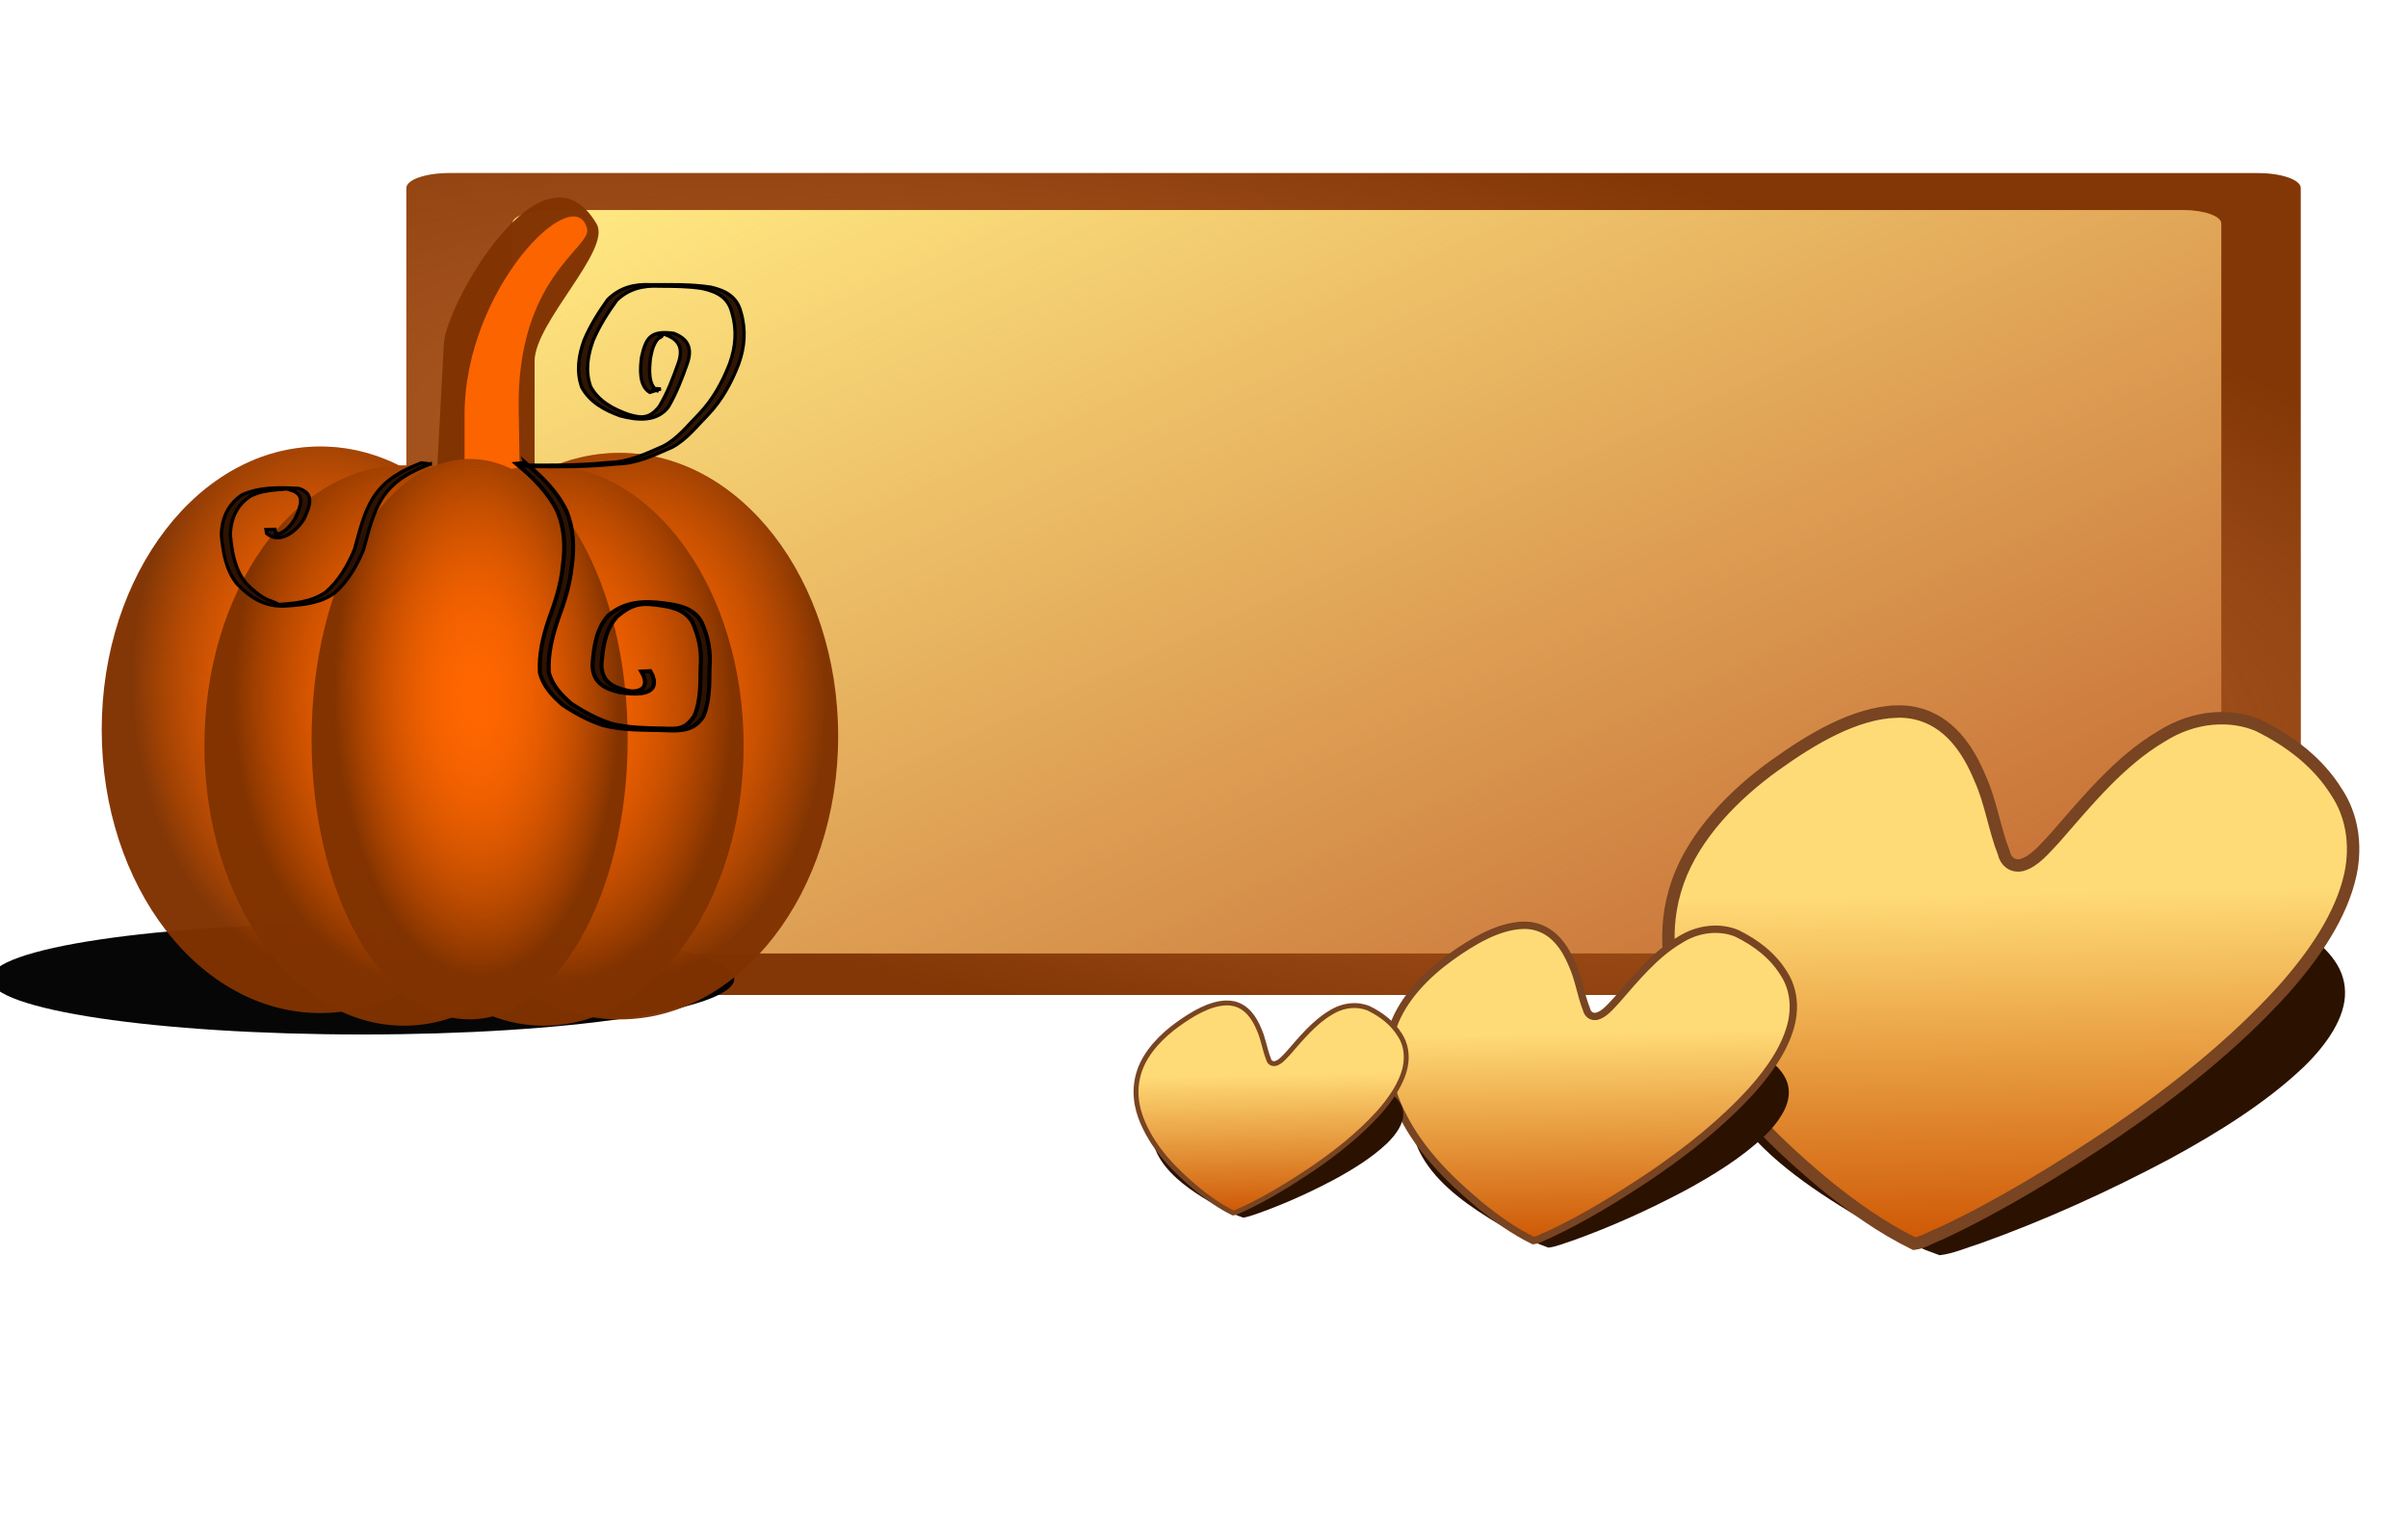 <?xml version="1.0" encoding="UTF-8" standalone="no"?>
<!-- Created with Inkscape (http://www.inkscape.org/) -->

<svg
   xmlns:dc="http://purl.org/dc/elements/1.1/"
   xmlns:cc="http://creativecommons.org/ns#"
   xmlns:rdf="http://www.w3.org/1999/02/22-rdf-syntax-ns#"
   xmlns:svg="http://www.w3.org/2000/svg"
   xmlns="http://www.w3.org/2000/svg"
   xmlns:xlink="http://www.w3.org/1999/xlink"
   version="1.1"
   width="1301.247"
   height="820.095"
   id="svg4758">
  <defs
     id="defs3">
    <linearGradient
       id="linearGradient9025">
      <stop
         id="stop9027"
         style="stop-color:#ffe680;stop-opacity:1"
         offset="0" />
      <stop
         id="stop9029"
         style="stop-color:#ffe680;stop-opacity:0"
         offset="1" />
    </linearGradient>
    <clipPath
       id="clipPath4713">
      <path
         d="m -917.868,746.406 -105.735,29.246 0,71.99 -411.691,58.492 53.992,584.916 364.448,-80.988 11.248,456.685 112.484,-47.243 -2.25,-431.938 490.43,-67.49 -110.234,-546.672 -350.95,53.992 -24.746,-80.988 z"
         id="path4715"
         style="fill:none;stroke:#000000;stroke-width:1px;stroke-linecap:butt;stroke-linejoin:miter;stroke-opacity:1" />
    </clipPath>
    <clipPath
       id="clipPath4717">
      <path
         d="m -917.868,746.406 -105.735,29.246 0,71.99 -411.691,58.492 53.992,584.916 364.448,-80.988 11.248,456.685 112.484,-47.243 -2.25,-431.938 490.43,-67.49 -110.234,-546.672 -350.95,53.992 -24.746,-80.988 z"
         id="path4719"
         style="fill:none;stroke:#000000;stroke-width:1px;stroke-linecap:butt;stroke-linejoin:miter;stroke-opacity:1" />
    </clipPath>
    <clipPath
       id="clipPath4721">
      <path
         d="m -917.868,746.406 -105.735,29.246 0,71.99 -411.691,58.492 53.992,584.916 364.448,-80.988 11.248,456.685 112.484,-47.243 -2.25,-431.938 490.43,-67.49 -110.234,-546.672 -350.95,53.992 -24.746,-80.988 z"
         id="path4723"
         style="fill:none;stroke:#000000;stroke-width:1px;stroke-linecap:butt;stroke-linejoin:miter;stroke-opacity:1" />
    </clipPath>
    <clipPath
       id="clipPath4725">
      <path
         d="m -917.868,746.406 -105.735,29.246 0,71.99 -411.691,58.492 53.992,584.916 364.448,-80.988 11.248,456.685 112.484,-47.243 -2.25,-431.938 490.43,-67.49 -110.234,-546.672 -350.95,53.992 -24.746,-80.988 z"
         id="path4727"
         style="fill:none;stroke:#000000;stroke-width:1px;stroke-linecap:butt;stroke-linejoin:miter;stroke-opacity:1" />
    </clipPath>
    <clipPath
       id="clipPath4729">
      <path
         d="m -917.868,746.406 -105.735,29.246 0,71.99 -411.691,58.492 53.992,584.916 364.448,-80.988 11.248,456.685 112.484,-47.243 -2.25,-431.938 490.43,-67.49 -110.234,-546.672 -350.95,53.992 -24.746,-80.988 z"
         id="path4731"
         style="fill:none;stroke:#000000;stroke-width:1px;stroke-linecap:butt;stroke-linejoin:miter;stroke-opacity:1" />
    </clipPath>
    <clipPath
       id="clipPath4733">
      <path
         d="m -917.868,746.406 -105.735,29.246 0,71.99 -411.691,58.492 53.992,584.916 364.448,-80.988 11.248,456.685 112.484,-47.243 -2.25,-431.938 490.43,-67.49 -110.234,-546.672 -350.95,53.992 -24.746,-80.988 z"
         id="path4735"
         style="fill:none;stroke:#000000;stroke-width:1px;stroke-linecap:butt;stroke-linejoin:miter;stroke-opacity:1" />
    </clipPath>
    <clipPath
       id="clipPath4737">
      <path
         d="m -917.868,746.406 -105.735,29.246 0,71.99 -411.691,58.492 53.992,584.916 364.448,-80.988 11.248,456.685 112.484,-47.243 -2.25,-431.938 490.43,-67.49 -110.234,-546.672 -350.95,53.992 -24.746,-80.988 z"
         id="path4739"
         style="fill:none;stroke:#000000;stroke-width:1px;stroke-linecap:butt;stroke-linejoin:miter;stroke-opacity:1" />
    </clipPath>
    <clipPath
       id="clipPath4741">
      <path
         d="m -917.868,746.406 -105.735,29.246 0,71.99 -411.691,58.492 53.992,584.916 364.448,-80.988 11.248,456.685 112.484,-47.243 -2.25,-431.938 490.43,-67.49 -110.234,-546.672 -350.95,53.992 -24.746,-80.988 z"
         id="path4743"
         style="fill:none;stroke:#000000;stroke-width:1px;stroke-linecap:butt;stroke-linejoin:miter;stroke-opacity:1" />
    </clipPath>
    <clipPath
       id="clipPath4745">
      <path
         d="m -917.868,746.406 -105.735,29.246 0,71.99 -411.691,58.492 53.992,584.916 364.448,-80.988 11.248,456.685 112.484,-47.243 -2.25,-431.938 490.43,-67.49 -110.234,-546.672 -350.95,53.992 -24.746,-80.988 z"
         id="path4747"
         style="fill:none;stroke:#000000;stroke-width:1px;stroke-linecap:butt;stroke-linejoin:miter;stroke-opacity:1" />
    </clipPath>
    <clipPath
       id="clipPath4749">
      <path
         d="m -917.868,746.406 -105.735,29.246 0,71.99 -411.691,58.492 53.992,584.916 364.448,-80.988 11.248,456.685 112.484,-47.243 -2.25,-431.938 490.43,-67.49 -110.234,-546.672 -350.95,53.992 -24.746,-80.988 z"
         id="path4751"
         style="fill:none;stroke:#000000;stroke-width:1px;stroke-linecap:butt;stroke-linejoin:miter;stroke-opacity:1" />
    </clipPath>
    <clipPath
       id="clipPath4753">
      <path
         d="m -917.868,746.406 -105.735,29.246 0,71.99 -411.691,58.492 53.992,584.916 364.448,-80.988 11.248,456.685 112.484,-47.243 -2.25,-431.938 490.43,-67.49 -110.234,-546.672 -350.95,53.992 -24.746,-80.988 z"
         id="path4755"
         style="fill:none;stroke:#000000;stroke-width:1px;stroke-linecap:butt;stroke-linejoin:miter;stroke-opacity:1" />
    </clipPath>
    <clipPath
       id="clipPath4757">
      <path
         d="m -917.868,746.406 -105.735,29.246 0,71.99 -411.691,58.492 53.992,584.916 364.448,-80.988 11.248,456.685 112.484,-47.243 -2.25,-431.938 490.43,-67.49 -110.234,-546.672 -350.95,53.992 -24.746,-80.988 z"
         id="path4759"
         style="fill:none;stroke:#000000;stroke-width:1px;stroke-linecap:butt;stroke-linejoin:miter;stroke-opacity:1" />
    </clipPath>
    <clipPath
       id="clipPath4761">
      <path
         d="m -917.868,746.406 -105.735,29.246 0,71.99 -411.691,58.492 53.992,584.916 364.448,-80.988 11.248,456.685 112.484,-47.243 -2.25,-431.938 490.43,-67.49 -110.234,-546.672 -350.95,53.992 -24.746,-80.988 z"
         id="path4763"
         style="fill:none;stroke:#000000;stroke-width:1px;stroke-linecap:butt;stroke-linejoin:miter;stroke-opacity:1" />
    </clipPath>
    <clipPath
       id="clipPath4765">
      <path
         d="m -917.868,746.406 -105.735,29.246 0,71.99 -411.691,58.492 53.992,584.916 364.448,-80.988 11.248,456.685 112.484,-47.243 -2.25,-431.938 490.43,-67.49 -110.234,-546.672 -350.95,53.992 -24.746,-80.988 z"
         id="path4767"
         style="fill:none;stroke:#000000;stroke-width:1px;stroke-linecap:butt;stroke-linejoin:miter;stroke-opacity:1" />
    </clipPath>
    <clipPath
       id="clipPath4769">
      <path
         d="m -917.868,746.406 -105.735,29.246 0,71.99 -411.691,58.492 53.992,584.916 364.448,-80.988 11.248,456.685 112.484,-47.243 -2.25,-431.938 490.43,-67.49 -110.234,-546.672 -350.95,53.992 -24.746,-80.988 z"
         id="path4771"
         style="fill:none;stroke:#000000;stroke-width:1px;stroke-linecap:butt;stroke-linejoin:miter;stroke-opacity:1" />
    </clipPath>
    <clipPath
       id="clipPath4773">
      <path
         d="m -917.868,746.406 -105.735,29.246 0,71.99 -411.691,58.492 53.992,584.916 364.448,-80.988 11.248,456.685 112.484,-47.243 -2.25,-431.938 490.43,-67.49 -110.234,-546.672 -350.95,53.992 -24.746,-80.988 z"
         id="path4775"
         style="fill:none;stroke:#000000;stroke-width:1px;stroke-linecap:butt;stroke-linejoin:miter;stroke-opacity:1" />
    </clipPath>
    <clipPath
       id="clipPath4777">
      <path
         d="m -917.868,746.406 -105.735,29.246 0,71.99 -411.691,58.492 53.992,584.916 364.448,-80.988 11.248,456.685 112.484,-47.243 -2.25,-431.938 490.43,-67.49 -110.234,-546.672 -350.95,53.992 -24.746,-80.988 z"
         id="path4779"
         style="fill:none;stroke:#000000;stroke-width:1px;stroke-linecap:butt;stroke-linejoin:miter;stroke-opacity:1" />
    </clipPath>
    <clipPath
       id="clipPath4781">
      <path
         d="m -917.868,746.406 -105.735,29.246 0,71.99 -411.691,58.492 53.992,584.916 364.448,-80.988 11.248,456.685 112.484,-47.243 -2.25,-431.938 490.43,-67.49 -110.234,-546.672 -350.95,53.992 -24.746,-80.988 z"
         id="path4783"
         style="fill:none;stroke:#000000;stroke-width:1px;stroke-linecap:butt;stroke-linejoin:miter;stroke-opacity:1" />
    </clipPath>
    <clipPath
       id="clipPath4785">
      <path
         d="m -917.868,746.406 -105.735,29.246 0,71.99 -411.691,58.492 53.992,584.916 364.448,-80.988 11.248,456.685 112.484,-47.243 -2.25,-431.938 490.43,-67.49 -110.234,-546.672 -350.95,53.992 -24.746,-80.988 z"
         id="path4787"
         style="fill:none;stroke:#000000;stroke-width:1px;stroke-linecap:butt;stroke-linejoin:miter;stroke-opacity:1" />
    </clipPath>
    <clipPath
       id="clipPath4789">
      <path
         d="m -917.868,746.406 -105.735,29.246 0,71.99 -411.691,58.492 53.992,584.916 364.448,-80.988 11.248,456.685 112.484,-47.243 -2.25,-431.938 490.43,-67.49 -110.234,-546.672 -350.95,53.992 -24.746,-80.988 z"
         id="path4791"
         style="fill:none;stroke:#000000;stroke-width:1px;stroke-linecap:butt;stroke-linejoin:miter;stroke-opacity:1" />
    </clipPath>
    <clipPath
       id="clipPath4793">
      <path
         d="m -917.868,746.406 -105.735,29.246 0,71.99 -411.691,58.492 53.992,584.916 364.448,-80.988 11.248,456.685 112.484,-47.243 -2.25,-431.938 490.43,-67.49 -110.234,-546.672 -350.95,53.992 -24.746,-80.988 z"
         id="path4795"
         style="fill:none;stroke:#000000;stroke-width:1px;stroke-linecap:butt;stroke-linejoin:miter;stroke-opacity:1" />
    </clipPath>
    <clipPath
       id="clipPath4797">
      <path
         d="m -917.868,746.406 -105.735,29.246 0,71.99 -411.691,58.492 53.992,584.916 364.448,-80.988 11.248,456.685 112.484,-47.243 -2.25,-431.938 490.43,-67.49 -110.234,-546.672 -350.95,53.992 -24.746,-80.988 z"
         id="path4799"
         style="fill:none;stroke:#000000;stroke-width:1px;stroke-linecap:butt;stroke-linejoin:miter;stroke-opacity:1" />
    </clipPath>
    <clipPath
       id="clipPath4801">
      <path
         d="m -917.868,746.406 -105.735,29.246 0,71.99 -411.691,58.492 53.992,584.916 364.448,-80.988 11.248,456.685 112.484,-47.243 -2.25,-431.938 490.43,-67.49 -110.234,-546.672 -350.95,53.992 -24.746,-80.988 z"
         id="path4803"
         style="fill:none;stroke:#000000;stroke-width:1px;stroke-linecap:butt;stroke-linejoin:miter;stroke-opacity:1" />
    </clipPath>
    <clipPath
       id="clipPath4805">
      <path
         d="m -917.868,746.406 -105.735,29.246 0,71.99 -411.691,58.492 53.992,584.916 364.448,-80.988 11.248,456.685 112.484,-47.243 -2.25,-431.938 490.43,-67.49 -110.234,-546.672 -350.95,53.992 -24.746,-80.988 z"
         id="path4807"
         style="fill:none;stroke:#000000;stroke-width:1px;stroke-linecap:butt;stroke-linejoin:miter;stroke-opacity:1" />
    </clipPath>
    <clipPath
       id="clipPath4809">
      <path
         d="m -917.868,746.406 -105.735,29.246 0,71.99 -411.691,58.492 53.992,584.916 364.448,-80.988 11.248,456.685 112.484,-47.243 -2.25,-431.938 490.43,-67.49 -110.234,-546.672 -350.95,53.992 -24.746,-80.988 z"
         id="path4811"
         style="fill:none;stroke:#000000;stroke-width:1px;stroke-linecap:butt;stroke-linejoin:miter;stroke-opacity:1" />
    </clipPath>
    <clipPath
       id="clipPath4813">
      <path
         d="m -917.868,746.406 -105.735,29.246 0,71.99 -411.691,58.492 53.992,584.916 364.448,-80.988 11.248,456.685 112.484,-47.243 -2.25,-431.938 490.43,-67.49 -110.234,-546.672 -350.95,53.992 -24.746,-80.988 z"
         id="path4815"
         style="fill:none;stroke:#000000;stroke-width:1px;stroke-linecap:butt;stroke-linejoin:miter;stroke-opacity:1" />
    </clipPath>
    <clipPath
       id="clipPath4817">
      <path
         d="m -917.868,746.406 -105.735,29.246 0,71.99 -411.691,58.492 53.992,584.916 364.448,-80.988 11.248,456.685 112.484,-47.243 -2.25,-431.938 490.43,-67.49 -110.234,-546.672 -350.95,53.992 -24.746,-80.988 z"
         id="path4819"
         style="fill:none;stroke:#000000;stroke-width:1px;stroke-linecap:butt;stroke-linejoin:miter;stroke-opacity:1" />
    </clipPath>
    <clipPath
       id="clipPath4821">
      <path
         d="m -917.868,746.406 -105.735,29.246 0,71.99 -411.691,58.492 53.992,584.916 364.448,-80.988 11.248,456.685 112.484,-47.243 -2.25,-431.938 490.43,-67.49 -110.234,-546.672 -350.95,53.992 -24.746,-80.988 z"
         id="path4823"
         style="fill:none;stroke:#000000;stroke-width:1px;stroke-linecap:butt;stroke-linejoin:miter;stroke-opacity:1" />
    </clipPath>
    <clipPath
       id="clipPath4825">
      <path
         d="m -917.868,746.406 -105.735,29.246 0,71.99 -411.691,58.492 53.992,584.916 364.448,-80.988 11.248,456.685 112.484,-47.243 -2.25,-431.938 490.43,-67.49 -110.234,-546.672 -350.95,53.992 -24.746,-80.988 z"
         id="path4827"
         style="fill:none;stroke:#000000;stroke-width:1px;stroke-linecap:butt;stroke-linejoin:miter;stroke-opacity:1" />
    </clipPath>
    <clipPath
       id="clipPath4829">
      <path
         d="m -917.868,746.406 -105.735,29.246 0,71.99 -411.691,58.492 53.992,584.916 364.448,-80.988 11.248,456.685 112.484,-47.243 -2.25,-431.938 490.43,-67.49 -110.234,-546.672 -350.95,53.992 -24.746,-80.988 z"
         id="path4831"
         style="fill:none;stroke:#000000;stroke-width:1px;stroke-linecap:butt;stroke-linejoin:miter;stroke-opacity:1" />
    </clipPath>
    <clipPath
       id="clipPath4833">
      <path
         d="m -917.868,746.406 -105.735,29.246 0,71.99 -411.691,58.492 53.992,584.916 364.448,-80.988 11.248,456.685 112.484,-47.243 -2.25,-431.938 490.43,-67.49 -110.234,-546.672 -350.95,53.992 -24.746,-80.988 z"
         id="path4835"
         style="fill:none;stroke:#000000;stroke-width:1px;stroke-linecap:butt;stroke-linejoin:miter;stroke-opacity:1" />
    </clipPath>
    <clipPath
       id="clipPath4837">
      <path
         d="m -917.868,746.406 -105.735,29.246 0,71.99 -411.691,58.492 53.992,584.916 364.448,-80.988 11.248,456.685 112.484,-47.243 -2.25,-431.938 490.43,-67.49 -110.234,-546.672 -350.95,53.992 -24.746,-80.988 z"
         id="path4839"
         style="fill:none;stroke:#000000;stroke-width:1px;stroke-linecap:butt;stroke-linejoin:miter;stroke-opacity:1" />
    </clipPath>
    <clipPath
       id="clipPath4841">
      <path
         d="m -917.868,746.406 -105.735,29.246 0,71.99 -411.691,58.492 53.992,584.916 364.448,-80.988 11.248,456.685 112.484,-47.243 -2.25,-431.938 490.43,-67.49 -110.234,-546.672 -350.95,53.992 -24.746,-80.988 z"
         id="path4843"
         style="fill:none;stroke:#000000;stroke-width:1px;stroke-linecap:butt;stroke-linejoin:miter;stroke-opacity:1" />
    </clipPath>
    <clipPath
       id="clipPath4845">
      <path
         d="m -917.868,746.406 -105.735,29.246 0,71.99 -411.691,58.492 53.992,584.916 364.448,-80.988 11.248,456.685 112.484,-47.243 -2.25,-431.938 490.43,-67.49 -110.234,-546.672 -350.95,53.992 -24.746,-80.988 z"
         id="path4847"
         style="fill:none;stroke:#000000;stroke-width:1px;stroke-linecap:butt;stroke-linejoin:miter;stroke-opacity:1" />
    </clipPath>
    <clipPath
       id="clipPath4849">
      <path
         d="m -917.868,746.406 -105.735,29.246 0,71.99 -411.691,58.492 53.992,584.916 364.448,-80.988 11.248,456.685 112.484,-47.243 -2.25,-431.938 490.43,-67.49 -110.234,-546.672 -350.95,53.992 -24.746,-80.988 z"
         id="path4851"
         style="fill:none;stroke:#000000;stroke-width:1px;stroke-linecap:butt;stroke-linejoin:miter;stroke-opacity:1" />
    </clipPath>
    <clipPath
       id="clipPath4853">
      <path
         d="m -917.868,746.406 -105.735,29.246 0,71.99 -411.691,58.492 53.992,584.916 364.448,-80.988 11.248,456.685 112.484,-47.243 -2.25,-431.938 490.43,-67.49 -110.234,-546.672 -350.95,53.992 -24.746,-80.988 z"
         id="path4855"
         style="fill:none;stroke:#000000;stroke-width:1px;stroke-linecap:butt;stroke-linejoin:miter;stroke-opacity:1" />
    </clipPath>
    <clipPath
       id="clipPath4857">
      <path
         d="m -917.868,746.406 -105.735,29.246 0,71.99 -411.691,58.492 53.992,584.916 364.448,-80.988 11.248,456.685 112.484,-47.243 -2.25,-431.938 490.43,-67.49 -110.234,-546.672 -350.95,53.992 -24.746,-80.988 z"
         id="path4859"
         style="fill:none;stroke:#000000;stroke-width:1px;stroke-linecap:butt;stroke-linejoin:miter;stroke-opacity:1" />
    </clipPath>
    <clipPath
       id="clipPath4861">
      <path
         d="m -917.868,746.406 -105.735,29.246 0,71.99 -411.691,58.492 53.992,584.916 364.448,-80.988 11.248,456.685 112.484,-47.243 -2.25,-431.938 490.43,-67.49 -110.234,-546.672 -350.95,53.992 -24.746,-80.988 z"
         id="path4863"
         style="fill:none;stroke:#000000;stroke-width:1px;stroke-linecap:butt;stroke-linejoin:miter;stroke-opacity:1" />
    </clipPath>
    <clipPath
       id="clipPath4865">
      <path
         d="m -917.868,746.406 -105.735,29.246 0,71.99 -411.691,58.492 53.992,584.916 364.448,-80.988 11.248,456.685 112.484,-47.243 -2.25,-431.938 490.43,-67.49 -110.234,-546.672 -350.95,53.992 -24.746,-80.988 z"
         id="path4867"
         style="fill:none;stroke:#000000;stroke-width:1px;stroke-linecap:butt;stroke-linejoin:miter;stroke-opacity:1" />
    </clipPath>
    <clipPath
       id="clipPath4869">
      <path
         d="m -917.868,746.406 -105.735,29.246 0,71.99 -411.691,58.492 53.992,584.916 364.448,-80.988 11.248,456.685 112.484,-47.243 -2.25,-431.938 490.43,-67.49 -110.234,-546.672 -350.95,53.992 -24.746,-80.988 z"
         id="path4871"
         style="fill:none;stroke:#000000;stroke-width:1px;stroke-linecap:butt;stroke-linejoin:miter;stroke-opacity:1" />
    </clipPath>
    <clipPath
       id="clipPath4873">
      <path
         d="m -917.868,746.406 -105.735,29.246 0,71.99 -411.691,58.492 53.992,584.916 364.448,-80.988 11.248,456.685 112.484,-47.243 -2.25,-431.938 490.43,-67.49 -110.234,-546.672 -350.95,53.992 -24.746,-80.988 z"
         id="path4875"
         style="fill:none;stroke:#000000;stroke-width:1px;stroke-linecap:butt;stroke-linejoin:miter;stroke-opacity:1" />
    </clipPath>
    <clipPath
       id="clipPath4877">
      <path
         d="m -917.868,746.406 -105.735,29.246 0,71.99 -411.691,58.492 53.992,584.916 364.448,-80.988 11.248,456.685 112.484,-47.243 -2.25,-431.938 490.43,-67.49 -110.234,-546.672 -350.95,53.992 -24.746,-80.988 z"
         id="path4879"
         style="fill:none;stroke:#000000;stroke-width:1px;stroke-linecap:butt;stroke-linejoin:miter;stroke-opacity:1" />
    </clipPath>
    <clipPath
       id="clipPath4881">
      <path
         d="m -917.868,746.406 -105.735,29.246 0,71.99 -411.691,58.492 53.992,584.916 364.448,-80.988 11.248,456.685 112.484,-47.243 -2.25,-431.938 490.43,-67.49 -110.234,-546.672 -350.95,53.992 -24.746,-80.988 z"
         id="path4883"
         style="fill:none;stroke:#000000;stroke-width:1px;stroke-linecap:butt;stroke-linejoin:miter;stroke-opacity:1" />
    </clipPath>
    <clipPath
       id="clipPath4885">
      <path
         d="m -917.868,746.406 -105.735,29.246 0,71.99 -411.691,58.492 53.992,584.916 364.448,-80.988 11.248,456.685 112.484,-47.243 -2.25,-431.938 490.43,-67.49 -110.234,-546.672 -350.95,53.992 -24.746,-80.988 z"
         id="path4887"
         style="fill:none;stroke:#000000;stroke-width:1px;stroke-linecap:butt;stroke-linejoin:miter;stroke-opacity:1" />
    </clipPath>
    <clipPath
       id="clipPath4889">
      <path
         d="m -917.868,746.406 -105.735,29.246 0,71.99 -411.691,58.492 53.992,584.916 364.448,-80.988 11.248,456.685 112.484,-47.243 -2.25,-431.938 490.43,-67.49 -110.234,-546.672 -350.95,53.992 -24.746,-80.988 z"
         id="path4891"
         style="fill:none;stroke:#000000;stroke-width:1px;stroke-linecap:butt;stroke-linejoin:miter;stroke-opacity:1" />
    </clipPath>
    <clipPath
       id="clipPath4893">
      <path
         d="m -917.868,746.406 -105.735,29.246 0,71.99 -411.691,58.492 53.992,584.916 364.448,-80.988 11.248,456.685 112.484,-47.243 -2.25,-431.938 490.43,-67.49 -110.234,-546.672 -350.95,53.992 -24.746,-80.988 z"
         id="path4895"
         style="fill:none;stroke:#000000;stroke-width:1px;stroke-linecap:butt;stroke-linejoin:miter;stroke-opacity:1" />
    </clipPath>
    <clipPath
       id="clipPath4897">
      <path
         d="m -917.868,746.406 -105.735,29.246 0,71.99 -411.691,58.492 53.992,584.916 364.448,-80.988 11.248,456.685 112.484,-47.243 -2.25,-431.938 490.43,-67.49 -110.234,-546.672 -350.95,53.992 -24.746,-80.988 z"
         id="path4899"
         style="fill:none;stroke:#000000;stroke-width:1px;stroke-linecap:butt;stroke-linejoin:miter;stroke-opacity:1" />
    </clipPath>
    <clipPath
       id="clipPath4901">
      <path
         d="m -917.868,746.406 -105.735,29.246 0,71.99 -411.691,58.492 53.992,584.916 364.448,-80.988 11.248,456.685 112.484,-47.243 -2.25,-431.938 490.43,-67.49 -110.234,-546.672 -350.95,53.992 -24.746,-80.988 z"
         id="path4903"
         style="fill:none;stroke:#000000;stroke-width:1px;stroke-linecap:butt;stroke-linejoin:miter;stroke-opacity:1" />
    </clipPath>
    <clipPath
       id="clipPath4905">
      <path
         d="m -917.868,746.406 -105.735,29.246 0,71.99 -411.691,58.492 53.992,584.916 364.448,-80.988 11.248,456.685 112.484,-47.243 -2.25,-431.938 490.43,-67.49 -110.234,-546.672 -350.95,53.992 -24.746,-80.988 z"
         id="path4907"
         style="fill:none;stroke:#000000;stroke-width:1px;stroke-linecap:butt;stroke-linejoin:miter;stroke-opacity:1" />
    </clipPath>
    <clipPath
       id="clipPath4909">
      <path
         d="m -917.868,746.406 -105.735,29.246 0,71.99 -411.691,58.492 53.992,584.916 364.448,-80.988 11.248,456.685 112.484,-47.243 -2.25,-431.938 490.43,-67.49 -110.234,-546.672 -350.95,53.992 -24.746,-80.988 z"
         id="path4911"
         style="fill:none;stroke:#000000;stroke-width:1px;stroke-linecap:butt;stroke-linejoin:miter;stroke-opacity:1" />
    </clipPath>
    <clipPath
       id="clipPath4913">
      <path
         d="m -917.868,746.406 -105.735,29.246 0,71.99 -411.691,58.492 53.992,584.916 364.448,-80.988 11.248,456.685 112.484,-47.243 -2.25,-431.938 490.43,-67.49 -110.234,-546.672 -350.95,53.992 -24.746,-80.988 z"
         id="path4915"
         style="fill:none;stroke:#000000;stroke-width:1px;stroke-linecap:butt;stroke-linejoin:miter;stroke-opacity:1" />
    </clipPath>
    <clipPath
       id="clipPath4917">
      <path
         d="m -917.868,746.406 -105.735,29.246 0,71.99 -411.691,58.492 53.992,584.916 364.448,-80.988 11.248,456.685 112.484,-47.243 -2.25,-431.938 490.43,-67.49 -110.234,-546.672 -350.95,53.992 -24.746,-80.988 z"
         id="path4919"
         style="fill:none;stroke:#000000;stroke-width:1px;stroke-linecap:butt;stroke-linejoin:miter;stroke-opacity:1" />
    </clipPath>
    <clipPath
       id="clipPath4921">
      <path
         d="m -917.868,746.406 -105.735,29.246 0,71.99 -411.691,58.492 53.992,584.916 364.448,-80.988 11.248,456.685 112.484,-47.243 -2.25,-431.938 490.43,-67.49 -110.234,-546.672 -350.95,53.992 -24.746,-80.988 z"
         id="path4923"
         style="fill:none;stroke:#000000;stroke-width:1px;stroke-linecap:butt;stroke-linejoin:miter;stroke-opacity:1" />
    </clipPath>
    <clipPath
       id="clipPath4925">
      <path
         d="m -917.868,746.406 -105.735,29.246 0,71.99 -411.691,58.492 53.992,584.916 364.448,-80.988 11.248,456.685 112.484,-47.243 -2.25,-431.938 490.43,-67.49 -110.234,-546.672 -350.95,53.992 -24.746,-80.988 z"
         id="path4927"
         style="fill:none;stroke:#000000;stroke-width:1px;stroke-linecap:butt;stroke-linejoin:miter;stroke-opacity:1" />
    </clipPath>
    <clipPath
       id="clipPath4929">
      <path
         d="m -917.868,746.406 -105.735,29.246 0,71.99 -411.691,58.492 53.992,584.916 364.448,-80.988 11.248,456.685 112.484,-47.243 -2.25,-431.938 490.43,-67.49 -110.234,-546.672 -350.95,53.992 -24.746,-80.988 z"
         id="path4931"
         style="fill:none;stroke:#000000;stroke-width:1px;stroke-linecap:butt;stroke-linejoin:miter;stroke-opacity:1" />
    </clipPath>
    <clipPath
       id="clipPath4933">
      <path
         d="m -917.868,746.406 -105.735,29.246 0,71.99 -411.691,58.492 53.992,584.916 364.448,-80.988 11.248,456.685 112.484,-47.243 -2.25,-431.938 490.43,-67.49 -110.234,-546.672 -350.95,53.992 -24.746,-80.988 z"
         id="path4935"
         style="fill:none;stroke:#000000;stroke-width:1px;stroke-linecap:butt;stroke-linejoin:miter;stroke-opacity:1" />
    </clipPath>
    <clipPath
       id="clipPath4937">
      <path
         d="m -917.868,746.406 -105.735,29.246 0,71.99 -411.691,58.492 53.992,584.916 364.448,-80.988 11.248,456.685 112.484,-47.243 -2.25,-431.938 490.43,-67.49 -110.234,-546.672 -350.95,53.992 -24.746,-80.988 z"
         id="path4939"
         style="fill:none;stroke:#000000;stroke-width:1px;stroke-linecap:butt;stroke-linejoin:miter;stroke-opacity:1" />
    </clipPath>
    <clipPath
       id="clipPath4941">
      <path
         d="m -917.868,746.406 -105.735,29.246 0,71.99 -411.691,58.492 53.992,584.916 364.448,-80.988 11.248,456.685 112.484,-47.243 -2.25,-431.938 490.43,-67.49 -110.234,-546.672 -350.95,53.992 -24.746,-80.988 z"
         id="path4943"
         style="fill:none;stroke:#000000;stroke-width:1px;stroke-linecap:butt;stroke-linejoin:miter;stroke-opacity:1" />
    </clipPath>
    <filter
       color-interpolation-filters="sRGB"
       id="filter5605">
      <feGaussianBlur
         stdDeviation="3.127"
         id="feGaussianBlur5607" />
    </filter>
    <filter
       x="-0.103"
       y="-0.378"
       width="1.207"
       height="1.757"
       color-interpolation-filters="sRGB"
       id="filter5660-4">
      <feGaussianBlur
         stdDeviation="10.279"
         id="feGaussianBlur5662-4" />
    </filter>
    <filter
       color-interpolation-filters="sRGB"
       id="filter5605-6">
      <feGaussianBlur
         stdDeviation="3.127"
         id="feGaussianBlur5607-9" />
    </filter>
    <radialGradient
       cx="399.869"
       cy="392.171"
       r="321.704"
       fx="399.869"
       fy="392.171"
       id="radialGradient4955-7"
       xlink:href="#linearGradient4949-7"
       gradientUnits="userSpaceOnUse"
       gradientTransform="matrix(0.925,0.931,-0.56,0.556,245.011,24.462)" />
    <linearGradient
       id="linearGradient4949-7">
      <stop
         id="stop4951-4"
         style="stop-color:#c87137;stop-opacity:1"
         offset="0" />
      <stop
         id="stop4953-8"
         style="stop-color:#c87137;stop-opacity:0"
         offset="1" />
    </linearGradient>
    <radialGradient
       cx="1724.971"
       cy="4582.597"
       r="16.02"
       fx="1724.971"
       fy="4582.597"
       id="radialGradient5013-1"
       xlink:href="#linearGradient3218-4"
       gradientUnits="userSpaceOnUse"
       gradientTransform="matrix(0.903,-0.039,0.042,1.74,-24.752,-3326.858)" />
    <linearGradient
       id="linearGradient3218-4">
      <stop
         id="stop3220-1"
         style="stop-color:#ff6600;stop-opacity:1"
         offset="0" />
      <stop
         id="stop3222-2"
         style="stop-color:#ff6600;stop-opacity:0"
         offset="1" />
    </linearGradient>
    <radialGradient
       cx="1724.971"
       cy="4582.597"
       r="16.02"
       fx="1724.971"
       fy="4582.597"
       id="radialGradient5015-6"
       xlink:href="#linearGradient3218-4"
       gradientUnits="userSpaceOnUse"
       gradientTransform="matrix(0.903,-0.039,0.042,1.74,-24.752,-3326.858)" />
    <radialGradient
       cx="1724.971"
       cy="4582.597"
       r="16.02"
       fx="1724.971"
       fy="4582.597"
       id="radialGradient5017-5"
       xlink:href="#linearGradient3218-4"
       gradientUnits="userSpaceOnUse"
       gradientTransform="matrix(0.903,-0.039,0.042,1.74,-24.752,-3326.858)" />
    <radialGradient
       cx="1724.971"
       cy="4582.597"
       r="16.02"
       fx="1724.971"
       fy="4582.597"
       id="radialGradient5019-3"
       xlink:href="#linearGradient3218-4"
       gradientUnits="userSpaceOnUse"
       gradientTransform="matrix(0.903,-0.039,0.042,1.74,-24.752,-3326.858)" />
    <radialGradient
       cx="1724.971"
       cy="4582.597"
       r="16.02"
       fx="1724.971"
       fy="4582.597"
       id="radialGradient5021-5"
       xlink:href="#linearGradient3218-4"
       gradientUnits="userSpaceOnUse"
       gradientTransform="matrix(0.903,-0.039,0.042,1.74,-24.752,-3326.858)" />
    <radialGradient
       cx="1724.971"
       cy="4582.597"
       r="16.02"
       fx="1724.971"
       fy="4582.597"
       id="radialGradient5023-6"
       xlink:href="#linearGradient3218-4"
       gradientUnits="userSpaceOnUse"
       gradientTransform="matrix(0.903,-0.039,0.042,1.74,-24.752,-3326.858)" />
    <radialGradient
       cx="1724.971"
       cy="4582.597"
       r="16.02"
       fx="1724.971"
       fy="4582.597"
       id="radialGradient5025-3"
       xlink:href="#linearGradient3218-4"
       gradientUnits="userSpaceOnUse"
       gradientTransform="matrix(0.903,-0.039,0.042,1.74,-24.752,-3326.858)" />
    <radialGradient
       cx="1724.971"
       cy="4582.597"
       r="16.02"
       fx="1724.971"
       fy="4582.597"
       id="radialGradient5027-4"
       xlink:href="#linearGradient3218-4"
       gradientUnits="userSpaceOnUse"
       gradientTransform="matrix(0.903,-0.039,0.042,1.74,-24.752,-3326.858)" />
    <radialGradient
       cx="1724.971"
       cy="4582.597"
       r="16.02"
       fx="1724.971"
       fy="4582.597"
       id="radialGradient5029-4"
       xlink:href="#linearGradient3218-4"
       gradientUnits="userSpaceOnUse"
       gradientTransform="matrix(0.903,-0.039,0.042,1.74,-24.752,-3326.858)" />
    <radialGradient
       cx="1724.971"
       cy="4582.597"
       r="16.02"
       fx="1724.971"
       fy="4582.597"
       id="radialGradient5031-8"
       xlink:href="#linearGradient3218-4"
       gradientUnits="userSpaceOnUse"
       gradientTransform="matrix(0.903,-0.039,0.042,1.74,-24.752,-3326.858)" />
    <radialGradient
       cx="404.054"
       cy="1389.618"
       r="148.178"
       fx="404.054"
       fy="1389.618"
       id="radialGradient5047-4"
       xlink:href="#linearGradient5035-8"
       gradientUnits="userSpaceOnUse"
       gradientTransform="matrix(0.837,0.322,-0.359,0.932,484.527,24.202)" />
    <linearGradient
       id="linearGradient5035-8">
      <stop
         id="stop5037-0"
         style="stop-color:#fb9825;stop-opacity:1"
         offset="0" />
      <stop
         id="stop5039-5"
         style="stop-color:#fb9825;stop-opacity:0"
         offset="1" />
    </linearGradient>
    <radialGradient
       cx="404.054"
       cy="1389.618"
       r="148.178"
       fx="404.054"
       fy="1389.618"
       id="radialGradient5055-3"
       xlink:href="#linearGradient5035-8"
       gradientUnits="userSpaceOnUse"
       gradientTransform="matrix(0.837,0.322,-0.359,0.932,484.527,24.202)" />
    <filter
       color-interpolation-filters="sRGB"
       id="filter4638-3">
      <feGaussianBlur
         stdDeviation="2.979"
         id="feGaussianBlur4640-9" />
    </filter>
    <radialGradient
       cx="1892.455"
       cy="2779.519"
       r="148.652"
       fx="1892.455"
       fy="2779.519"
       id="radialGradient5069-2"
       xlink:href="#linearGradient4620-8"
       gradientUnits="userSpaceOnUse"
       gradientTransform="matrix(0.702,0.137,-0.144,0.737,961.338,476.924)" />
    <linearGradient
       id="linearGradient4620-8">
      <stop
         id="stop4622-8"
         style="stop-color:#ffb380;stop-opacity:1"
         offset="0" />
      <stop
         id="stop4624-2"
         style="stop-color:#ffb380;stop-opacity:0"
         offset="1" />
    </linearGradient>
    <radialGradient
       cx="508.687"
       cy="415.474"
       r="193.369"
       fx="508.687"
       fy="415.474"
       id="radialGradient5079-0"
       xlink:href="#linearGradient5073-1"
       gradientUnits="userSpaceOnUse"
       gradientTransform="matrix(0.035,1.201,-1.988,0.058,1231.356,-90.05)" />
    <linearGradient
       id="linearGradient5073-1">
      <stop
         id="stop5075-5"
         style="stop-color:#deaa87;stop-opacity:1"
         offset="0" />
      <stop
         id="stop5077-0"
         style="stop-color:#c8ab37;stop-opacity:0"
         offset="1" />
    </linearGradient>
    <radialGradient
       cx="508.687"
       cy="415.474"
       r="193.369"
       fx="508.687"
       fy="415.474"
       id="radialGradient6339"
       xlink:href="#linearGradient5073-1"
       gradientUnits="userSpaceOnUse"
       gradientTransform="matrix(0.034,1.175,-1.945,0.057,1219.299,-91.58)" />
    <radialGradient
       cx="399.869"
       cy="392.171"
       r="321.704"
       fx="399.869"
       fy="392.171"
       id="radialGradient6381"
       xlink:href="#linearGradient4949-7"
       gradientUnits="userSpaceOnUse"
       gradientTransform="matrix(0.905,0.911,-0.548,0.544,254.262,20.457)" />
    <radialGradient
       cx="399.869"
       cy="392.171"
       r="321.704"
       fx="399.869"
       fy="392.171"
       id="radialGradient8893"
       xlink:href="#linearGradient4949-7"
       gradientUnits="userSpaceOnUse"
       gradientTransform="matrix(2.208,0.775,-1.338,0.463,312.371,-183.298)" />
    <radialGradient
       cx="1724.971"
       cy="4582.597"
       r="16.02"
       fx="1724.971"
       fy="4582.597"
       id="radialGradient8977"
       xlink:href="#linearGradient3218-4"
       gradientUnits="userSpaceOnUse"
       gradientTransform="matrix(0.903,-0.039,0.042,1.74,-24.752,-3326.858)" />
    <radialGradient
       cx="1724.971"
       cy="4582.597"
       r="16.02"
       fx="1724.971"
       fy="4582.597"
       id="radialGradient8979"
       xlink:href="#linearGradient3218-4"
       gradientUnits="userSpaceOnUse"
       gradientTransform="matrix(0.903,-0.039,0.042,1.74,-24.752,-3326.858)" />
    <radialGradient
       cx="1724.971"
       cy="4582.597"
       r="16.02"
       fx="1724.971"
       fy="4582.597"
       id="radialGradient8981"
       xlink:href="#linearGradient3218-4"
       gradientUnits="userSpaceOnUse"
       gradientTransform="matrix(0.903,-0.039,0.042,1.74,-24.752,-3326.858)" />
    <radialGradient
       cx="1724.971"
       cy="4582.597"
       r="16.02"
       fx="1724.971"
       fy="4582.597"
       id="radialGradient8983"
       xlink:href="#linearGradient3218-4"
       gradientUnits="userSpaceOnUse"
       gradientTransform="matrix(0.903,-0.039,0.042,1.74,-24.752,-3326.858)" />
    <radialGradient
       cx="1724.971"
       cy="4582.597"
       r="16.02"
       fx="1724.971"
       fy="4582.597"
       id="radialGradient8985"
       xlink:href="#linearGradient3218-4"
       gradientUnits="userSpaceOnUse"
       gradientTransform="matrix(0.903,-0.039,0.042,1.74,-24.752,-3326.858)" />
    <radialGradient
       cx="1724.971"
       cy="4582.597"
       r="16.02"
       fx="1724.971"
       fy="4582.597"
       id="radialGradient8987"
       xlink:href="#linearGradient3218-4"
       gradientUnits="userSpaceOnUse"
       gradientTransform="matrix(0.903,-0.039,0.042,1.74,-24.752,-3326.858)" />
    <radialGradient
       cx="1724.971"
       cy="4582.597"
       r="16.02"
       fx="1724.971"
       fy="4582.597"
       id="radialGradient8989"
       xlink:href="#linearGradient3218-4"
       gradientUnits="userSpaceOnUse"
       gradientTransform="matrix(0.903,-0.039,0.042,1.74,-24.752,-3326.858)" />
    <radialGradient
       cx="1724.971"
       cy="4582.597"
       r="16.02"
       fx="1724.971"
       fy="4582.597"
       id="radialGradient8991"
       xlink:href="#linearGradient3218-4"
       gradientUnits="userSpaceOnUse"
       gradientTransform="matrix(0.903,-0.039,0.042,1.74,-24.752,-3326.858)" />
    <radialGradient
       cx="1724.971"
       cy="4582.597"
       r="16.02"
       fx="1724.971"
       fy="4582.597"
       id="radialGradient8993"
       xlink:href="#linearGradient3218-4"
       gradientUnits="userSpaceOnUse"
       gradientTransform="matrix(0.903,-0.039,0.042,1.74,-24.752,-3326.858)" />
    <radialGradient
       cx="1724.971"
       cy="4582.597"
       r="16.02"
       fx="1724.971"
       fy="4582.597"
       id="radialGradient8995"
       xlink:href="#linearGradient3218-4"
       gradientUnits="userSpaceOnUse"
       gradientTransform="matrix(0.903,-0.039,0.042,1.74,-24.752,-3326.858)" />
    <linearGradient
       x1="1645.127"
       y1="-170.099"
       x2="1914.116"
       y2="422.458"
       id="linearGradient9031"
       xlink:href="#linearGradient9025"
       gradientUnits="userSpaceOnUse"
       gradientTransform="translate(-1103.311,192.506)" />
    <filter
       color-interpolation-filters="sRGB"
       id="filter9719">
      <feGaussianBlur
         stdDeviation="6.197"
         id="feGaussianBlur9721" />
    </filter>
    <linearGradient
       x1="196.099"
       y1="-560.988"
       x2="202.462"
       y2="-201.476"
       id="linearGradient10878"
       xlink:href="#linearGradient9699"
       gradientUnits="userSpaceOnUse"
       gradientTransform="matrix(0.536,0,-0.159,0.582,33.853,1247.431)" />
    <linearGradient
       id="linearGradient9699">
      <stop
         id="stop9701"
         style="stop-color:#ffdb77;stop-opacity:1"
         offset="0" />
      <stop
         id="stop9703"
         style="stop-color:#cc5200;stop-opacity:1"
         offset="1" />
    </linearGradient>
    <filter
       color-interpolation-filters="sRGB"
       id="filter10941">
      <feGaussianBlur
         stdDeviation="6.197"
         id="feGaussianBlur10943" />
    </filter>
    <linearGradient
       x1="196.099"
       y1="-560.988"
       x2="202.462"
       y2="-201.476"
       id="linearGradient10876"
       xlink:href="#linearGradient9699"
       gradientUnits="userSpaceOnUse"
       gradientTransform="matrix(0.536,0,-0.159,0.582,33.853,1247.431)" />
    <linearGradient
       id="linearGradient10946">
      <stop
         id="stop10948"
         style="stop-color:#ffdb77;stop-opacity:1"
         offset="0" />
      <stop
         id="stop10950"
         style="stop-color:#cc5200;stop-opacity:1"
         offset="1" />
    </linearGradient>
    <linearGradient
       x1="196.099"
       y1="-560.988"
       x2="202.462"
       y2="-201.476"
       id="linearGradient10887"
       xlink:href="#linearGradient9699"
       gradientUnits="userSpaceOnUse"
       gradientTransform="matrix(0.507,0,-0.15,0.55,911.587,790.024)" />
    <linearGradient
       id="linearGradient10953">
      <stop
         id="stop10955"
         style="stop-color:#ffdb77;stop-opacity:1"
         offset="0" />
      <stop
         id="stop10957"
         style="stop-color:#cc5200;stop-opacity:1"
         offset="1" />
    </linearGradient>
    <filter
       color-interpolation-filters="sRGB"
       id="filter10959">
      <feGaussianBlur
         stdDeviation="6.197"
         id="feGaussianBlur10961" />
    </filter>
  </defs>
  <path
     d="m 242.823,93.527 977.251,0 c 12.866,0 23.224,3.61 23.224,8.095 l 0,427.951 c 0,4.484 -10.358,8.095 -23.224,8.095 l -977.251,0 c -12.866,0 -23.224,-3.61 -23.224,-8.095 l 0,-427.951 c 0,-4.485 10.358,-8.095 23.224,-8.095 z"
     id="rect4945"
     style="fill:#803300;fill-opacity:0.976;stroke:none" />
  <path
     d="m 242.823,93.527 977.251,0 c 12.866,0 23.224,3.61 23.224,8.095 l 0,427.951 c 0,4.484 -10.358,8.095 -23.224,8.095 l -977.251,0 c -12.866,0 -23.224,-3.61 -23.224,-8.095 l 0,-427.951 c 0,-4.485 10.358,-8.095 23.224,-8.095 z"
     id="rect4947"
     style="fill:url(#radialGradient8893);fill-opacity:1;stroke:none" />
  <path
     d="m 297.875,113.488 881.465,0 c 11.637,0 21.006,3.265 21.006,7.322 l 0,387.079 c 0,4.056 -9.369,7.322 -21.006,7.322 l -881.465,0 c -11.637,0 -21.006,-3.265 -21.006,-7.322 l 0,-387.079 c 0,-4.056 9.369,-7.322 21.006,-7.322 z"
     id="rect4957"
     style="fill:#c87137;fill-opacity:1;stroke:none" />
  <path
     d="m 297.875,113.488 881.465,0 c 11.637,0 21.006,3.265 21.006,7.322 l 0,387.079 c 0,4.056 -9.369,7.322 -21.006,7.322 l -881.465,0 c -11.637,0 -21.006,-3.265 -21.006,-7.322 l 0,-387.079 c 0,-4.056 9.369,-7.322 21.006,-7.322 z"
     id="rect5071"
     style="fill:url(#linearGradient9031);fill-opacity:1;stroke:none" />
  <path
     d="m 272.02,938.623 c 0,18.01 -53.416,32.611 -119.307,32.611 -65.892,0 -119.307,-14.6 -119.307,-32.611 0,-18.01 53.416,-32.611 119.307,-32.611 65.892,0 119.307,14.6 119.307,32.611 z"
     transform="matrix(1.685,0,0,0.921,-61.562,-335.488)"
     id="path5610"
     style="fill:#000000;fill-opacity:0.976;stroke:none;filter:url(#filter5660-4)" />
  <g
     transform="matrix(6.228,0,0,6.228,-11914.63,-28168.52)"
     id="g4961">
    <path
       d="m 1964.845,4542.321 c 1.314,2.242 -5.386,8.525 -5.386,11.909 l 0,11.538 c 0,3.384 -2.341,6.108 -5.248,6.108 -2.907,0 -3.495,-2.867 -3.314,-6.246 l 0.691,-12.919 c 0.185,-3.46 8.61,-18.321 13.258,-10.389 z"
       id="path4963"
       style="fill:#803300;fill-opacity:0.976;stroke:none" />
    <g
       transform="translate(224.285,0)"
       id="g4965">
      <path
         d="m 1740.698,4583.753 c 0,15.407 -7.173,27.898 -16.02,27.898 -8.848,0 -16.02,-12.49 -16.02,-27.898 0,-15.407 7.173,-27.898 16.02,-27.898 8.848,0 16.02,12.49 16.02,27.898 z"
         transform="matrix(1.184,0,0,0.881,-325.436,547.919)"
         id="path4967"
         style="fill:#803300;fill-opacity:0.976;stroke:none" />
      <path
         d="m 1740.698,4583.753 c 0,15.407 -7.173,27.898 -16.02,27.898 -8.848,0 -16.02,-12.49 -16.02,-27.898 0,-15.407 7.173,-27.898 16.02,-27.898 8.848,0 16.02,12.49 16.02,27.898 z"
         transform="matrix(1.184,0,0,0.881,-325.436,547.919)"
         id="path4969"
         style="fill:url(#radialGradient8977);fill-opacity:1;stroke:none" />
      <path
         d="m 1740.698,4583.753 c 0,15.407 -7.173,27.898 -16.02,27.898 -8.848,0 -16.02,-12.49 -16.02,-27.898 0,-15.407 7.173,-27.898 16.02,-27.898 8.848,0 16.02,12.49 16.02,27.898 z"
         transform="matrix(1.184,0,0,0.881,-325.436,547.919)"
         id="path4971"
         style="fill:url(#radialGradient8979);fill-opacity:1;stroke:none" />
    </g>
    <path
       d="m 1964.017,4542.735 c 0.403,1.634 -6.14,4.192 -5.939,15.72 l 0.138,7.919 c 0.04,2.282 -0.112,4.396 -1.795,4.396 -1.683,0 -3.038,-1.837 -3.038,-4.12 l 0,-7.781 c 0,-10.958 9.568,-20.456 10.634,-16.135 z"
       id="path4973"
       style="fill:#ff6600;fill-opacity:0.976;stroke:none" />
    <g
       transform="translate(250.25,0.552)"
       id="g4975">
      <path
         d="m 1740.698,4583.753 c 0,15.407 -7.173,27.898 -16.02,27.898 -8.848,0 -16.02,-12.49 -16.02,-27.898 0,-15.407 7.173,-27.898 16.02,-27.898 8.848,0 16.02,12.49 16.02,27.898 z"
         transform="matrix(1.184,0,0,0.881,-325.436,547.919)"
         id="path4977"
         style="fill:#803300;fill-opacity:0.976;stroke:none" />
      <path
         d="m 1740.698,4583.753 c 0,15.407 -7.173,27.898 -16.02,27.898 -8.848,0 -16.02,-12.49 -16.02,-27.898 0,-15.407 7.173,-27.898 16.02,-27.898 8.848,0 16.02,12.49 16.02,27.898 z"
         transform="matrix(1.184,0,0,0.881,-325.436,547.919)"
         id="path4979"
         style="fill:url(#radialGradient8981);fill-opacity:1;stroke:none" />
      <path
         d="m 1740.698,4583.753 c 0,15.407 -7.173,27.898 -16.02,27.898 -8.848,0 -16.02,-12.49 -16.02,-27.898 0,-15.407 7.173,-27.898 16.02,-27.898 8.848,0 16.02,12.49 16.02,27.898 z"
         transform="matrix(1.184,0,0,0.881,-325.436,547.919)"
         id="path4981"
         style="fill:url(#radialGradient8983);fill-opacity:1;stroke:none" />
    </g>
    <g
       transform="matrix(0.913,0,0,0.989,380.888,51.816)"
       id="g4983">
      <path
         d="m 1740.698,4583.753 c 0,15.407 -7.173,27.898 -16.02,27.898 -8.848,0 -16.02,-12.49 -16.02,-27.898 0,-15.407 7.173,-27.898 16.02,-27.898 8.848,0 16.02,12.49 16.02,27.898 z"
         transform="matrix(1.184,0,0,0.881,-325.436,547.919)"
         id="path4985"
         style="fill:#803300;fill-opacity:0.976;stroke:none" />
      <path
         d="m 1740.698,4583.753 c 0,15.407 -7.173,27.898 -16.02,27.898 -8.848,0 -16.02,-12.49 -16.02,-27.898 0,-15.407 7.173,-27.898 16.02,-27.898 8.848,0 16.02,12.49 16.02,27.898 z"
         transform="matrix(1.184,0,0,0.881,-325.436,547.919)"
         id="path4987"
         style="fill:url(#radialGradient8985);fill-opacity:1;stroke:none" />
      <path
         d="m 1740.698,4583.753 c 0,15.407 -7.173,27.898 -16.02,27.898 -8.848,0 -16.02,-12.49 -16.02,-27.898 0,-15.407 7.173,-27.898 16.02,-27.898 8.848,0 16.02,12.49 16.02,27.898 z"
         transform="matrix(1.184,0,0,0.881,-325.436,547.919)"
         id="path4989"
         style="fill:url(#radialGradient8987);fill-opacity:1;stroke:none" />
    </g>
    <g
       transform="matrix(0.913,0,0,0.989,393.041,51.816)"
       id="g4991">
      <path
         d="m 1740.698,4583.753 c 0,15.407 -7.173,27.898 -16.02,27.898 -8.848,0 -16.02,-12.49 -16.02,-27.898 0,-15.407 7.173,-27.898 16.02,-27.898 8.848,0 16.02,12.49 16.02,27.898 z"
         transform="matrix(1.184,0,0,0.881,-325.436,547.919)"
         id="path4993"
         style="fill:#803300;fill-opacity:0.976;stroke:none" />
      <path
         d="m 1740.698,4583.753 c 0,15.407 -7.173,27.898 -16.02,27.898 -8.848,0 -16.02,-12.49 -16.02,-27.898 0,-15.407 7.173,-27.898 16.02,-27.898 8.848,0 16.02,12.49 16.02,27.898 z"
         transform="matrix(1.184,0,0,0.881,-325.436,547.919)"
         id="path4995"
         style="fill:url(#radialGradient8989);fill-opacity:1;stroke:none" />
      <path
         d="m 1740.698,4583.753 c 0,15.407 -7.173,27.898 -16.02,27.898 -8.848,0 -16.02,-12.49 -16.02,-27.898 0,-15.407 7.173,-27.898 16.02,-27.898 8.848,0 16.02,12.49 16.02,27.898 z"
         transform="matrix(1.184,0,0,0.881,-325.436,547.919)"
         id="path4997"
         style="fill:url(#radialGradient8991);fill-opacity:1;stroke:none" />
    </g>
    <g
       transform="matrix(0.723,0,0,0.989,712.735,51.264)"
       id="g4999">
      <path
         d="m 1740.698,4583.753 c 0,15.407 -7.173,27.898 -16.02,27.898 -8.848,0 -16.02,-12.49 -16.02,-27.898 0,-15.407 7.173,-27.898 16.02,-27.898 8.848,0 16.02,12.49 16.02,27.898 z"
         transform="matrix(1.184,0,0,0.881,-325.436,547.919)"
         id="path5001"
         style="fill:#803300;fill-opacity:0.976;stroke:none" />
      <path
         d="m 1740.698,4583.753 c 0,15.407 -7.173,27.898 -16.02,27.898 -8.848,0 -16.02,-12.49 -16.02,-27.898 0,-15.407 7.173,-27.898 16.02,-27.898 8.848,0 16.02,12.49 16.02,27.898 z"
         transform="matrix(1.184,0,0,0.881,-325.436,547.919)"
         id="path5003"
         style="fill:url(#radialGradient8993);fill-opacity:1;stroke:none" />
      <path
         d="m 1740.698,4583.753 c 0,15.407 -7.173,27.898 -16.02,27.898 -8.848,0 -16.02,-12.49 -16.02,-27.898 0,-15.407 7.173,-27.898 16.02,-27.898 8.848,0 16.02,12.49 16.02,27.898 z"
         transform="matrix(1.184,0,0,0.881,-325.436,547.919)"
         id="path5005"
         style="fill:url(#radialGradient8995);fill-opacity:1;stroke:none" />
    </g>
    <path
       d="m 1958.667,4563.053 c 1.446,1.223 2.744,2.473 3.566,4.197 0.612,1.521 0.682,3.096 0.457,4.696 -0.151,1.634 -0.652,3.174 -1.214,4.703 -0.502,1.471 -0.874,3.018 -0.782,4.579 0.298,1.15 1.089,1.968 1.958,2.724 1.105,0.717 2.266,1.362 3.53,1.75 1.43,0.351 2.91,0.37 4.373,0.396 1.342,0.045 1.954,0.111 2.772,-1.102 0.551,-1.302 0.517,-2.751 0.536,-4.14 0.125,-1.428 -0.118,-2.715 -0.715,-3.999 -0.685,-1.151 -1.934,-1.351 -3.16,-1.504 -1.45,-0.203 -2.21,0.05 -3.368,1.016 -1.048,1.148 -1.231,2.659 -1.356,4.143 -0.019,1.512 0.975,2.024 2.292,2.311 0.509,0.145 1.607,0.042 1.476,-0.891 -0.136,-0.533 -0.035,-0.274 -0.311,-0.775 0,0 0.777,-0.038 0.777,-0.038 l 0,0 c 0.277,0.524 0.175,0.255 0.313,0.804 0.182,1.464 -2.13,1.155 -3.024,1.005 -1.343,-0.315 -2.318,-0.891 -2.298,-2.421 0.126,-1.503 0.313,-3.031 1.359,-4.204 1.426,-1.226 3.082,-1.305 4.909,-1.06 1.247,0.166 2.49,0.401 3.168,1.581 0.598,1.295 0.837,2.598 0.714,4.034 -0.019,1.405 0.011,2.865 -0.536,4.185 -1.034,1.6 -2.624,1.158 -4.313,1.177 -1.466,-0.028 -2.949,-0.051 -4.377,-0.418 -1.263,-0.402 -2.434,-1.048 -3.533,-1.781 -0.88,-0.772 -1.671,-1.614 -1.96,-2.786 -0.089,-1.571 0.277,-3.129 0.783,-4.611 0.561,-1.524 1.065,-3.057 1.214,-4.686 0.224,-1.585 0.155,-3.145 -0.456,-4.651 -0.825,-1.709 -2.125,-2.951 -3.566,-4.162 0,0 0.773,-0.07 0.773,-0.07 z"
       id="path5007"
       style="fill:#2b1100;fill-opacity:0.976;stroke:#000000;stroke-width:0.354;stroke-miterlimit:4;stroke-opacity:1;stroke-dasharray:none" />
    <path
       d="m 1958.279,4563.239 c 2.521,0.027 5.031,0.045 7.54,-0.218 1.739,-0.026 3.244,-0.733 4.789,-1.417 1.264,-0.648 2.13,-1.79 3.109,-2.78 1.211,-1.261 2.037,-2.759 2.665,-4.375 0.538,-1.46 0.648,-2.97 0.199,-4.461 -0.347,-1.338 -1.335,-1.802 -2.586,-2.079 -1.23,-0.195 -2.479,-0.191 -3.721,-0.198 -1.419,-0.075 -2.661,0.239 -3.69,1.226 -0.797,1.098 -1.521,2.241 -2.05,3.493 -0.476,1.317 -0.691,2.673 -0.211,4.01 0.704,1.279 1.994,1.959 3.324,2.421 1.174,0.342 1.822,0.309 2.639,-0.716 0.691,-1.153 1.184,-2.439 1.63,-3.707 0.475,-1.31 0.111,-2.098 -1.168,-2.539 -0.177,-0.01 -0.371,-0.101 -0.531,-0.026 -0.1,0.047 0.323,0.023 0.305,0.132 -0.025,0.156 -0.267,0.174 -0.373,0.291 -0.116,0.128 -0.207,0.279 -0.284,0.433 -0.206,0.413 -0.247,0.73 -0.348,1.179 -0.101,0.843 -0.274,2.513 0.713,2.934 -0.199,-0.085 -0.398,-0.171 -0.597,-0.256 0,0 0.777,0.045 0.777,0.045 l 0,0 c -0.318,0.099 -0.636,0.198 -0.955,0.297 -0.958,-0.569 -0.831,-2.1 -0.714,-3.036 0.377,-1.708 0.783,-2.351 2.778,-2.087 1.289,0.484 1.648,1.335 1.172,2.66 -0.446,1.277 -0.947,2.567 -1.63,3.732 -1.001,1.319 -2.708,1.157 -4.184,0.76 -1.342,-0.483 -2.635,-1.185 -3.33,-2.49 -0.473,-1.359 -0.27,-2.73 0.213,-4.067 0.528,-1.262 1.259,-2.41 2.051,-3.523 1.022,-1.013 2.262,-1.362 3.698,-1.286 1.751,2e-4 3.519,-0.053 5.256,0.215 1.266,0.299 2.243,0.81 2.592,2.16 0.444,1.509 0.343,3.034 -0.201,4.512 -0.628,1.627 -1.453,3.136 -2.666,4.407 -0.985,0.995 -1.851,2.143 -3.111,2.81 -1.552,0.679 -3.05,1.419 -4.797,1.44 -2.508,0.268 -5.016,0.257 -7.537,0.227 0,0 -0.766,-0.121 -0.766,-0.121 z"
       id="path5009"
       style="fill:#2b1100;fill-opacity:0.976;stroke:#000000;stroke-width:0.291;stroke-miterlimit:4;stroke-opacity:1;stroke-dasharray:none" />
    <path
       d="m 1950.41,4563.144 c -1.684,0.645 -3.168,1.415 -4.164,2.954 -0.867,1.359 -1.196,2.947 -1.634,4.476 -0.576,1.413 -1.363,2.755 -2.513,3.768 -1.255,0.891 -2.771,1.025 -4.26,1.118 -1.758,0.094 -2.977,-0.669 -4.162,-1.879 -1.005,-1.217 -1.244,-2.736 -1.391,-4.256 0.017,-1.456 0.579,-2.709 1.801,-3.507 1.544,-0.7 3.255,-0.64 4.908,-0.55 1.417,0.43 0.942,1.531 0.5,2.559 -0.547,1.02 -2.143,2.402 -3.293,1.32 -0.015,-0.107 -0.03,-0.213 -0.045,-0.32 0,0 0.779,-0.012 0.779,-0.012 l 0,0 c 0.014,0.088 0.028,0.176 0.042,0.265 0.085,0.066 0.288,0.095 0.256,0.197 -0.033,0.106 -0.419,0.104 -0.33,0.039 0.145,-0.105 0.35,-0.088 0.51,-0.169 0.583,-0.296 0.997,-0.788 1.306,-1.351 0.431,-0.999 0.912,-2.034 -0.492,-2.415 0.282,-0.231 0.149,-0.092 -0.667,-0.04 -0.703,0.045 -1.423,0.112 -2.1,0.322 -0.205,0.064 -0.401,0.155 -0.601,0.233 -1.222,0.759 -1.779,1.988 -1.798,3.421 0.146,1.504 0.383,3.007 1.389,4.204 0.503,0.504 1.003,0.947 1.628,1.298 0.34,0.191 0.74,0.263 1.079,0.457 0.031,0.018 -0.056,0.045 -0.085,0.068 1.48,-0.085 2.993,-0.203 4.253,-1.067 1.154,-0.993 1.93,-2.326 2.511,-3.724 0.439,-1.536 0.769,-3.131 1.635,-4.498 0.992,-1.562 2.47,-2.347 4.167,-3.006 0,0 0.771,0.097 0.771,0.097 z"
       id="path5011"
       style="fill:#2b1100;fill-opacity:0.976;stroke:#000000;stroke-width:0.291;stroke-miterlimit:4;stroke-opacity:1;stroke-dasharray:none" />
  </g>
  <path
     d="m 11.75,-742.969 c -44.115,1.082 -83.39,25.105 -116.567,52.244 -35.111,28.225 -65.614,66.281 -73.121,111.818 -7.194,45.048 9.934,90.568 34.965,127.312 47.937,70.217 116.301,123.255 186.854,169.248 44.554,29.119 91.017,55.815 140.525,75.596 15.405,-2.322 28.481,-11.548 42.446,-17.812 66.256,-35.235 127.885,-78.737 184.932,-127.408 45.473,-39.913 88.255,-84.725 116.653,-138.561 17.763,-34.508 27.408,-75.809 15.498,-113.834 -12.023,-39.674 -43.904,-69.381 -77.407,-91.815 -23.588,-15.415 -49.118,-28.538 -76.185,-36.539 -34.868,-8.857 -74.04,-1.903 -101.899,21.311 -36.833,27.455 -58.585,69.01 -84.507,105.97 -5.134,7.29 -13.81,16.798 -23.656,12.75 -9.735,-5.929 -13.657,-17.68 -20.231,-26.488 -19.598,-33.281 -39.57,-67.336 -69.332,-92.544 -21.891,-18.713 -49.608,-32.024 -78.969,-31.25 z"
     transform="matrix(0.46,0,-0.135,0.358,935.42,752.325)"
     id="path9794"
     style="fill:#2b1100;fill-opacity:1;stroke:none;filter:url(#filter9719)" />
  <path
     d="m 1024.682,384.507 c -22.252,0.851 -45.358,14.474 -65.9,29.26 -21.83,15.71 -43.098,37.411 -52.083,62.678 -9.338,26.526 -4.727,51.769 4.271,72.271 16.34,37.697 44.804,65.934 74.769,91.006 15.042,12.245 30.958,23.652 48.685,32.363 4.693,-0.532 9.485,-3.746 14.212,-5.446 32.504,-15.229 63.898,-34.558 94.744,-55.268 32.194,-22.077 63.571,-46.793 90.589,-76.577 16.278,-18.344 31.265,-39.836 36.164,-62.299 3.535,-16.777 0.455,-32.335 -7.242,-44.077 -10.108,-16.427 -25.491,-28.033 -42.611,-36.455 -14.77,-6.263 -34.624,-5.311 -52.306,5.959 -22.691,13.382 -40.26,35.118 -57.851,55.217 -5.214,5.447 -10.709,12.472 -17.692,14.324 -4.985,1.08 -8.632,-2.09 -9.556,-6.502 -5.12,-12.949 -7.103,-27.752 -12.861,-40.316 -6.579,-16.024 -16.939,-30.952 -34.462,-35.099 -3.436,-0.816 -7.082,-1.153 -10.87,-1.037 z"
     id="path9796"
     style="fill:url(#linearGradient10887);fill-opacity:1;stroke:#784421;stroke-width:6.698;stroke-miterlimit:4;stroke-dasharray:none" />
  <g
     transform="matrix(0.56,0,0,0.56,736.825,41.73)"
     id="g9834">
    <path
       d="m 11.75,-742.969 c -44.115,1.082 -83.39,25.105 -116.567,52.244 -35.111,28.225 -65.614,66.281 -73.121,111.818 -7.194,45.048 9.934,90.568 34.965,127.312 47.937,70.217 116.301,123.255 186.854,169.248 44.554,29.119 91.017,55.815 140.525,75.596 15.405,-2.322 28.481,-11.548 42.446,-17.812 66.256,-35.235 127.885,-78.737 184.932,-127.408 45.473,-39.913 88.255,-84.725 116.653,-138.561 17.763,-34.508 27.408,-75.809 15.498,-113.834 -12.023,-39.674 -43.904,-69.381 -77.407,-91.815 -23.588,-15.415 -49.118,-28.538 -76.185,-36.539 -34.868,-8.857 -74.04,-1.903 -101.899,21.311 -36.833,27.455 -58.585,69.01 -84.507,105.97 -5.134,7.29 -13.81,16.798 -23.656,12.75 -9.735,-5.929 -13.657,-17.68 -20.231,-26.488 -19.598,-33.281 -39.57,-67.336 -69.332,-92.544 -21.891,-18.713 -49.608,-32.024 -78.969,-31.25 z"
       transform="matrix(0.487,0,-0.143,0.378,59.07,1207.543)"
       id="path9828"
       style="fill:#2b1100;fill-opacity:1;stroke:none;filter:url(#filter9719)" />
    <path
       d="m 153.514,818.374 c -23.544,0.901 -47.991,15.314 -69.726,30.958 -23.097,16.622 -45.6,39.582 -55.106,66.316 -9.88,28.066 -5.002,54.774 4.519,76.466 17.288,39.885 47.405,69.761 79.109,96.288 15.915,12.956 32.755,25.025 51.512,34.242 4.965,-0.562 10.035,-3.963 15.037,-5.762 34.391,-16.113 67.607,-36.564 100.244,-58.477 34.063,-23.359 67.262,-49.509 95.847,-81.022 17.223,-19.409 33.079,-42.148 38.263,-65.915 3.741,-17.751 0.481,-34.212 -7.663,-46.636 -10.695,-17.38 -26.971,-29.66 -45.084,-38.571 -15.627,-6.627 -36.634,-5.619 -55.342,6.304 -24.008,14.159 -42.597,37.157 -61.209,58.423 -5.517,5.764 -11.33,13.196 -18.718,15.155 -5.274,1.143 -9.133,-2.211 -10.111,-6.88 -5.417,-13.701 -7.516,-29.363 -13.608,-42.657 -6.961,-16.954 -17.923,-32.748 -36.463,-37.136 -3.635,-0.863 -7.493,-1.22 -11.501,-1.097 z"
       id="path9830"
       style="fill:url(#linearGradient10876);fill-opacity:1;stroke:#784421;stroke-width:7.087;stroke-miterlimit:4;stroke-dasharray:none" />
  </g>
  <g
     transform="matrix(0.373,0,0,0.373,605.21,236.72)"
     id="g9840">
    <path
       d="m 11.75,-742.969 c -44.115,1.082 -83.39,25.105 -116.567,52.244 -35.111,28.225 -65.614,66.281 -73.121,111.818 -7.194,45.048 9.934,90.568 34.965,127.312 47.937,70.217 116.301,123.255 186.854,169.248 44.554,29.119 91.017,55.815 140.525,75.596 15.405,-2.322 28.481,-11.548 42.446,-17.812 66.256,-35.235 127.885,-78.737 184.932,-127.408 45.473,-39.913 88.255,-84.725 116.653,-138.561 17.763,-34.508 27.408,-75.809 15.498,-113.834 -12.023,-39.674 -43.904,-69.381 -77.407,-91.815 -23.588,-15.415 -49.118,-28.538 -76.185,-36.539 -34.868,-8.857 -74.04,-1.903 -101.899,21.311 -36.833,27.455 -58.585,69.01 -84.507,105.97 -5.134,7.29 -13.81,16.798 -23.656,12.75 -9.735,-5.929 -13.657,-17.68 -20.231,-26.488 -19.598,-33.281 -39.57,-67.336 -69.332,-92.544 -21.891,-18.713 -49.608,-32.024 -78.969,-31.25 z"
       transform="matrix(0.487,0,-0.143,0.378,59.07,1207.543)"
       id="path9842"
       style="fill:#2b1100;fill-opacity:1;stroke:none;filter:url(#filter9719)" />
    <path
       d="m 153.514,818.374 c -23.544,0.901 -47.991,15.314 -69.726,30.958 -23.097,16.622 -45.6,39.582 -55.106,66.316 -9.88,28.066 -5.002,54.774 4.519,76.466 17.288,39.885 47.405,69.761 79.109,96.288 15.915,12.956 32.755,25.025 51.512,34.242 4.965,-0.562 10.035,-3.963 15.037,-5.762 34.391,-16.113 67.607,-36.564 100.244,-58.477 34.063,-23.359 67.262,-49.509 95.847,-81.022 17.223,-19.409 33.079,-42.148 38.263,-65.915 3.741,-17.751 0.481,-34.212 -7.663,-46.636 -10.695,-17.38 -26.971,-29.66 -45.084,-38.571 -15.627,-6.627 -36.634,-5.619 -55.342,6.304 -24.008,14.159 -42.597,37.157 -61.209,58.423 -5.517,5.764 -11.33,13.196 -18.718,15.155 -5.274,1.143 -9.133,-2.211 -10.111,-6.88 -5.417,-13.701 -7.516,-29.363 -13.608,-42.657 -6.961,-16.954 -17.923,-32.748 -36.463,-37.136 -3.635,-0.863 -7.493,-1.22 -11.501,-1.097 z"
       id="path9844"
       style="fill:url(#linearGradient10878);fill-opacity:1;stroke:#784421;stroke-width:7.087;stroke-miterlimit:4;stroke-dasharray:none" />
  </g>
</svg>

